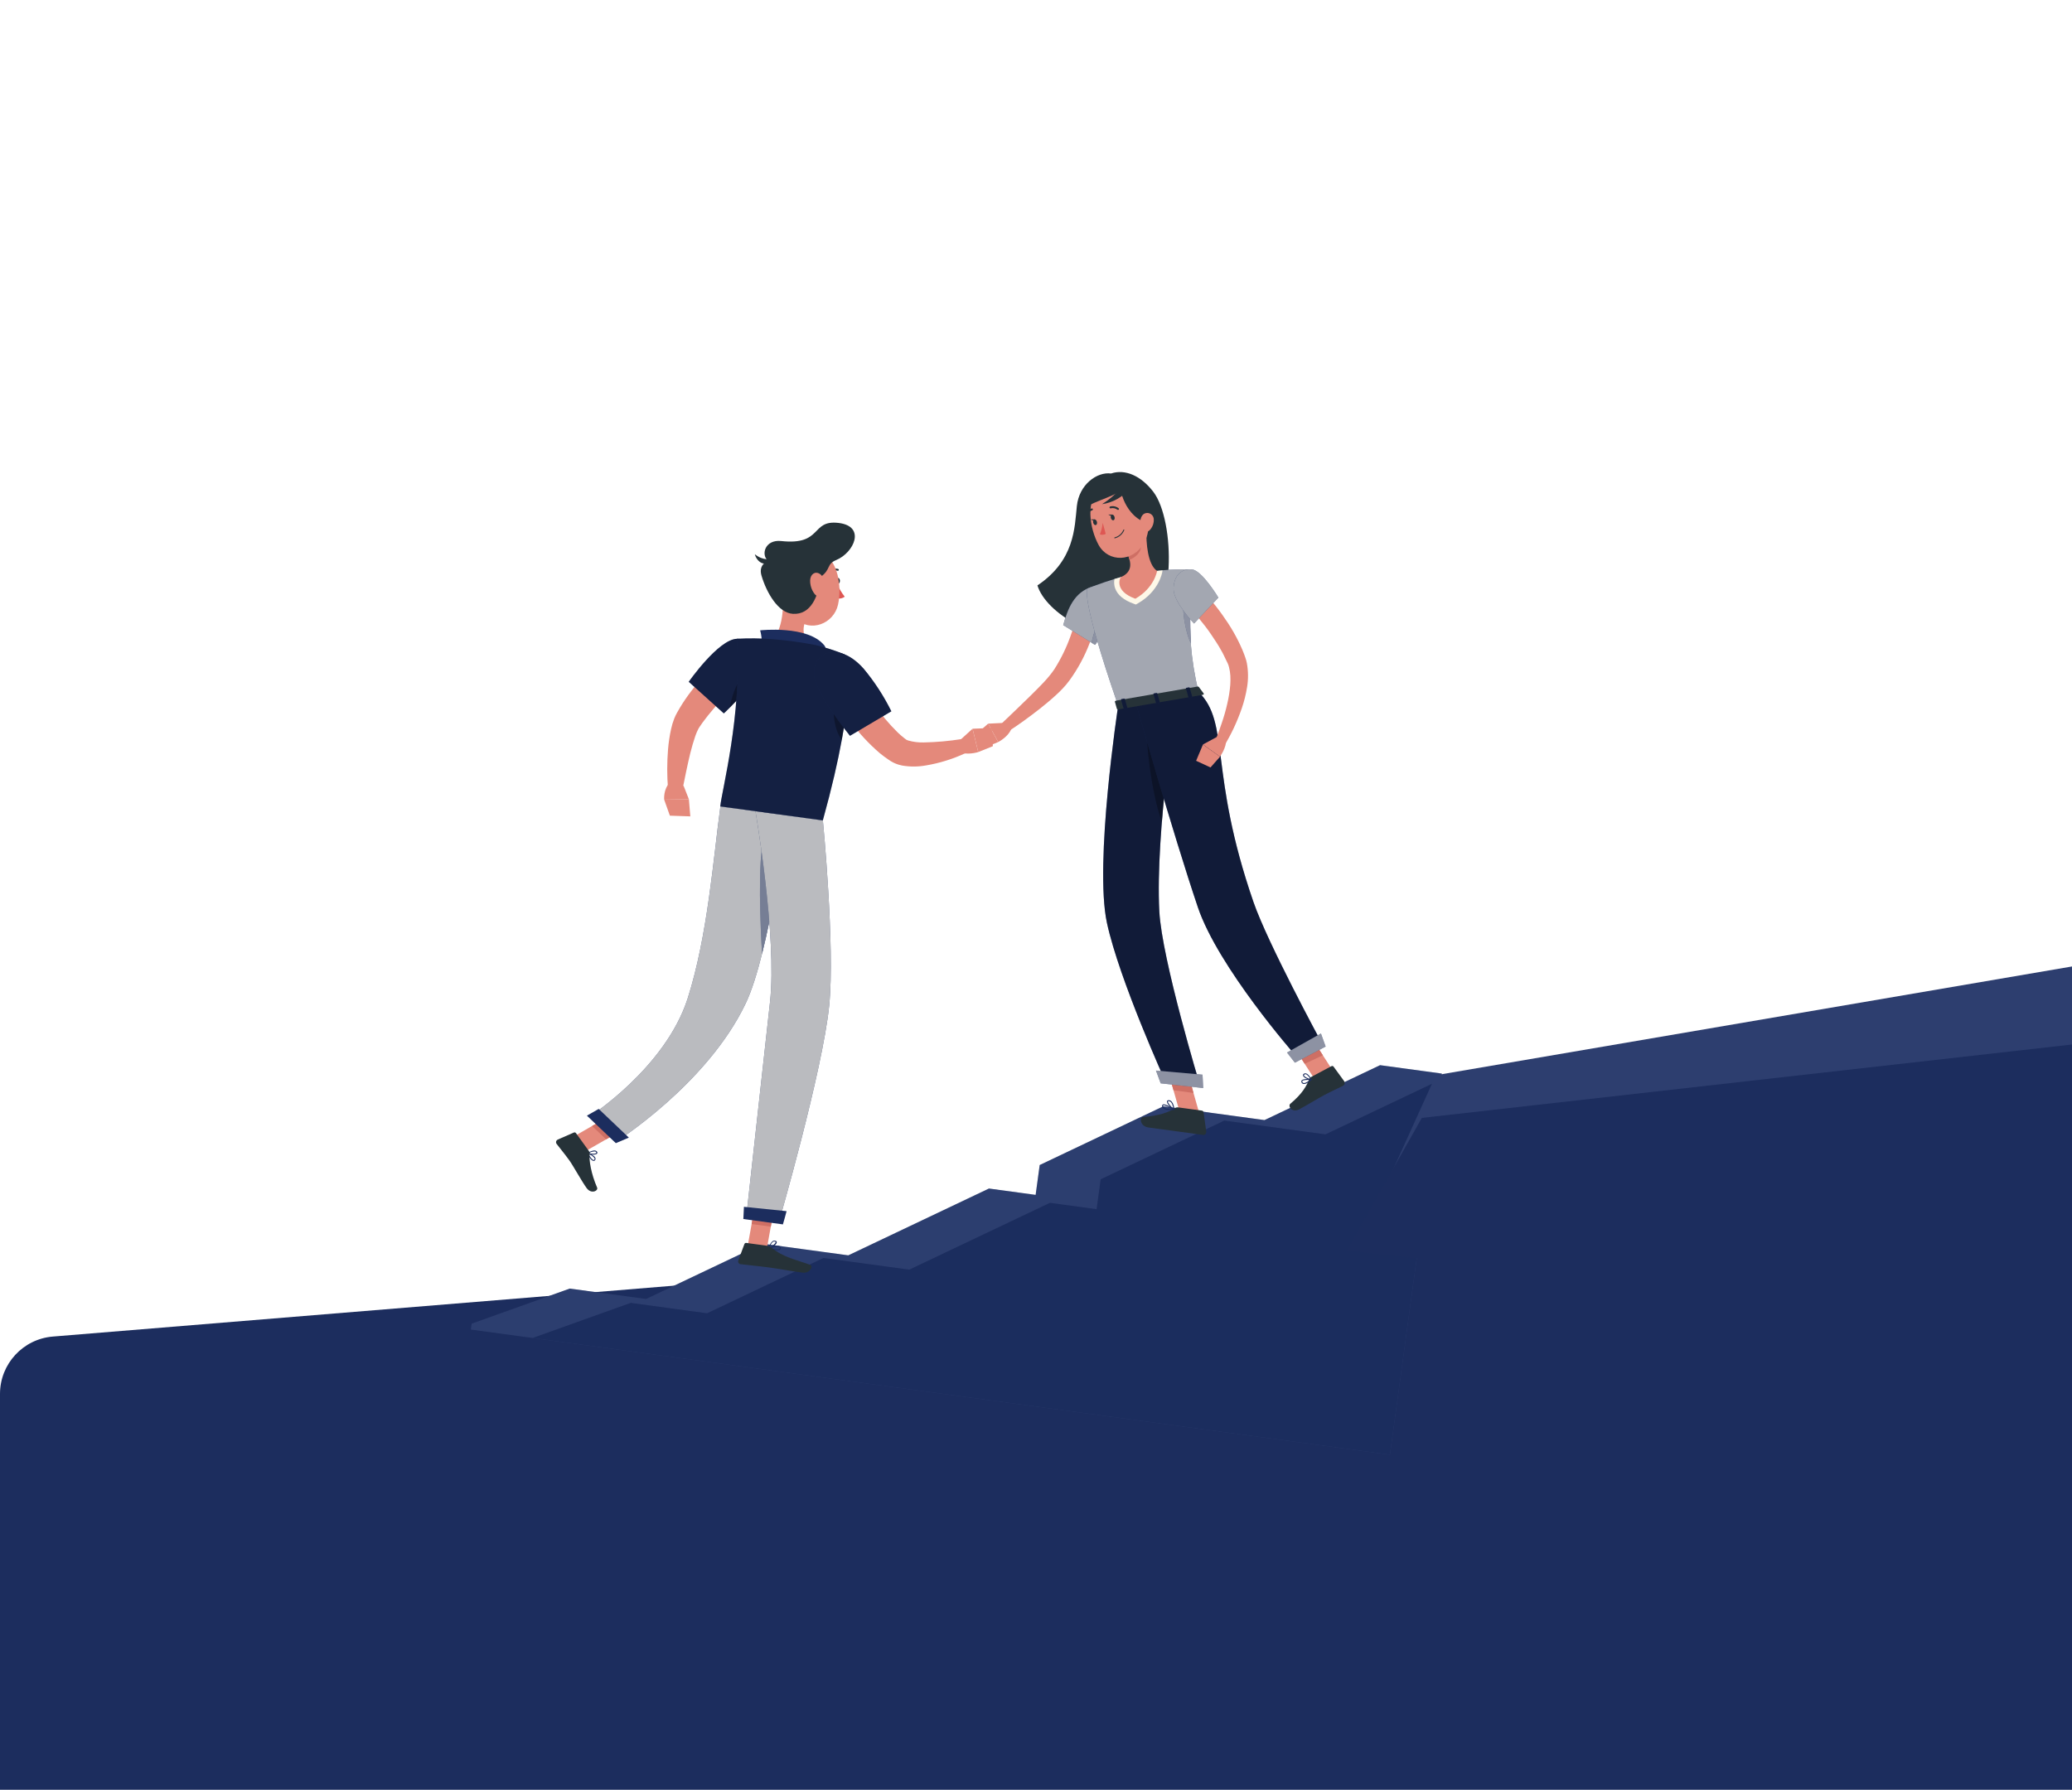 <svg width="360" height="311" viewBox="0 0 360 311" fill="none" xmlns="http://www.w3.org/2000/svg">
<g clip-path="url(#clip0_1383_26418)">
<path d="M0 242.214C0 237.008 3.994 232.673 9.183 232.247L349.183 204.386C355.009 203.909 360 208.508 360 214.353V311H0V242.214Z" fill="#1C2D5E"/>
<path d="M81.947 230.007L81.808 231.033L241.495 252.777L250.513 186.552L239.78 185.09L219.7 194.633L202.115 192.238L180.642 202.442L179.936 207.629L171.826 206.525L147.388 218.136L132.48 216.106L112.257 225.717L98.992 223.911L81.947 230.007Z" fill="#1C2D5E"/>
<path opacity="0.2" d="M81.947 230.007L81.808 231.033L241.495 252.777L250.513 186.552L239.78 185.09L219.7 194.633L202.115 192.238L180.642 202.442L179.936 207.629L171.826 206.525L147.388 218.136L132.48 216.106L112.257 225.717L98.992 223.911L81.947 230.007Z" fill="#7182B4"/>
<path d="M92.54 232.494L241.495 252.776L250.373 187.577L230.294 197.115L212.709 194.721L191.236 204.924L190.529 210.116L182.419 209.012L157.981 220.623L143.073 218.593L122.855 228.205L109.585 226.398L92.54 232.494Z" fill="#1C2D5E"/>
<path opacity="0.1" d="M92.54 232.494L241.495 252.776L250.373 187.577L230.294 197.115L212.709 194.721L191.236 204.924L190.529 210.116L182.419 209.012L157.981 220.623L143.073 218.593L122.855 228.205L109.585 226.398L92.54 232.494Z" fill="#1C2D5E"/>
<path d="M130.619 116.585C129.883 117.238 129.044 117.965 128.312 118.693C127.579 119.421 126.786 120.154 126.055 120.909C124.602 122.37 123.259 123.936 122.038 125.595L121.617 126.208L121.46 126.441C121.415 126.504 121.375 126.595 121.327 126.672C121.124 127.07 120.949 127.482 120.804 127.904C120.484 128.822 120.2 129.828 119.94 130.851C119.444 132.901 119.007 135.055 118.585 137.17L116.063 137.053C115.882 134.781 115.884 132.499 116.068 130.227C116.164 129.045 116.339 127.87 116.593 126.712C116.728 126.069 116.918 125.439 117.159 124.829C117.233 124.659 117.293 124.496 117.386 124.319C117.479 124.142 117.571 123.947 117.637 123.835L118.091 123.047C118.703 122.02 119.376 121.031 120.107 120.086C120.813 119.146 121.575 118.27 122.32 117.41C123.066 116.55 123.894 115.729 124.724 114.964C125.14 114.559 125.565 114.154 125.989 113.791C126.412 113.428 126.839 113.047 127.328 112.647L130.619 116.585Z" fill="#E4897B"/>
<path d="M131.284 117.84C130.716 118.618 130.093 119.361 129.495 120.051C128.463 121.246 127.483 122.269 126.786 122.969C126.16 123.6 125.763 123.966 125.763 123.966L119.666 118.472C119.666 118.472 124.833 111.078 128.047 110.998C131.357 110.926 133.907 114.361 131.284 117.84Z" fill="#1C2D5E"/>
<path opacity="0.3" d="M131.284 117.84C130.716 118.618 130.093 119.361 129.495 120.051C128.463 121.246 127.483 122.269 126.786 122.969C126.16 123.6 125.763 123.966 125.763 123.966L119.666 118.472C119.666 118.472 124.833 111.078 128.047 110.998C131.357 110.926 133.907 114.361 131.284 117.84Z" fill="black"/>
<path d="M129.922 216.414L133.253 216.868L134.635 209.193L131.304 208.74L129.922 216.414Z" fill="#E4897B"/>
<path d="M99.459 197.618L101.898 199.938L108.948 195.892L106.509 193.572L99.459 197.618Z" fill="#E4897B"/>
<path d="M134.635 209.194L133.925 213.151L130.589 212.697L131.299 208.74L134.635 209.194Z" fill="#CE6F64"/>
<path d="M106.509 193.573L108.948 195.892L105.309 197.976L102.874 195.657L106.509 193.573Z" fill="#CE6F64"/>
<path d="M136.652 141.697C136.652 141.697 133.802 165.474 129.554 174.371C122.828 188.464 106.944 198.458 106.944 198.458L102.344 194.083C102.344 194.083 115.585 185.615 119.475 173.507C122.949 162.623 123.926 149.241 125.166 140.133L136.652 141.697Z" fill="#1C2D5E"/>
<path opacity="0.7" d="M136.652 141.697C136.652 141.697 133.802 165.474 129.554 174.371C122.828 188.464 106.944 198.458 106.944 198.458L102.344 194.083C102.344 194.083 115.585 185.615 119.475 173.507C122.949 162.623 123.926 149.241 125.166 140.133L136.652 141.697Z" fill="#FEF8E8"/>
<path d="M118.786 136.574L119.695 138.898L115.398 138.95C115.398 138.95 115.214 137.076 116.424 135.965L118.786 136.574Z" fill="#E4897B"/>
<path d="M119.939 141.857L116.387 141.734L115.398 138.95L119.695 138.898L119.939 141.857Z" fill="#E4897B"/>
<path d="M145.298 100.909C145.303 101.177 145.45 101.392 145.627 101.416C145.804 101.44 145.94 101.186 145.935 100.917C145.93 100.648 145.783 100.434 145.606 100.41C145.429 100.386 145.294 100.635 145.298 100.909Z" fill="#263238"/>
<path d="M145.425 101.397C145.765 102.219 146.217 102.99 146.768 103.688C146.587 103.827 146.377 103.925 146.154 103.974C145.931 104.024 145.7 104.024 145.477 103.974L145.425 101.397Z" fill="#DE5753"/>
<path d="M144.28 99.42C144.26 99.418 144.24 99.412 144.222 99.402C144.204 99.392 144.188 99.379 144.175 99.363C144.163 99.347 144.153 99.329 144.147 99.309C144.141 99.29 144.14 99.269 144.142 99.249C144.145 99.227 144.152 99.205 144.163 99.186C144.175 99.167 144.19 99.151 144.208 99.137C144.406 98.983 144.639 98.877 144.887 98.831C145.134 98.784 145.39 98.797 145.631 98.869C145.651 98.876 145.669 98.886 145.685 98.9C145.701 98.914 145.714 98.931 145.723 98.95C145.732 98.969 145.737 98.989 145.738 99.01C145.739 99.031 145.736 99.052 145.728 99.072C145.722 99.091 145.711 99.109 145.698 99.125C145.684 99.14 145.668 99.153 145.649 99.162C145.631 99.171 145.611 99.176 145.59 99.178C145.57 99.179 145.549 99.176 145.53 99.169V99.169C145.337 99.116 145.135 99.109 144.939 99.149C144.743 99.189 144.559 99.275 144.403 99.4C144.385 99.412 144.365 99.42 144.344 99.423C144.323 99.427 144.301 99.426 144.28 99.42V99.42Z" fill="#263238"/>
<path d="M136.032 102.628C136.181 105.13 136.049 109.665 134.121 111.058C134.121 111.058 134.451 113.626 138.98 114.243C143.972 114.923 141.7 112.089 141.7 112.089C139.066 111.07 139.413 109.065 140.144 107.255L136.032 102.628Z" fill="#E4897B"/>
<path d="M132.045 112.458C132.7 111.687 132.069 109.53 132.069 109.53C132.069 109.53 140.372 108.604 143.227 112.15C143.82 112.882 142.938 113.724 142.938 113.724L132.045 112.458Z" fill="#1C2D5E"/>
<path d="M103.106 201.73C102.684 201.672 102.179 200.762 102.047 200.444C102.04 200.43 102.037 200.414 102.04 200.399C102.042 200.383 102.048 200.369 102.059 200.357C102.069 200.347 102.082 200.34 102.097 200.336C102.111 200.333 102.126 200.332 102.14 200.336C102.185 200.342 103.247 200.727 103.442 201.193C103.465 201.242 103.477 201.296 103.477 201.35C103.477 201.404 103.464 201.458 103.441 201.507C103.351 201.694 103.226 201.732 103.138 201.729L103.106 201.73ZM102.272 200.557C102.501 201.014 102.906 201.568 103.146 201.573C103.168 201.576 103.236 201.585 103.303 201.437C103.316 201.409 103.323 201.378 103.322 201.347C103.322 201.315 103.314 201.285 103.3 201.257C103.034 200.924 102.678 200.674 102.274 200.539L102.272 200.557Z" fill="#1C2D5E"/>
<path d="M102.643 200.613C102.451 200.591 102.263 200.542 102.085 200.467C102.075 200.458 102.067 200.447 102.062 200.434C102.058 200.422 102.056 200.408 102.058 200.394C102.06 200.381 102.065 200.368 102.073 200.357C102.081 200.346 102.091 200.337 102.104 200.331C102.139 200.308 102.969 199.811 103.457 199.929C103.517 199.943 103.573 199.97 103.622 200.007C103.671 200.044 103.712 200.09 103.742 200.143C103.778 200.192 103.796 200.252 103.792 200.312C103.788 200.372 103.763 200.429 103.721 200.473C103.53 200.65 103.056 200.669 102.643 200.613ZM102.309 200.382C102.723 200.503 103.426 200.534 103.583 200.362C103.597 200.34 103.604 200.315 103.604 200.289C103.603 200.264 103.595 200.239 103.58 200.218C103.56 200.184 103.534 200.154 103.502 200.13C103.47 200.107 103.434 200.09 103.395 200.082C103.011 200.07 102.632 200.175 102.309 200.382Z" fill="#1C2D5E"/>
<path d="M134.568 217.223C134.226 217.171 133.889 217.093 133.559 216.988C133.544 216.983 133.53 216.974 133.52 216.961C133.511 216.948 133.505 216.932 133.505 216.916C133.504 216.899 133.509 216.883 133.518 216.869C133.527 216.856 133.541 216.845 133.557 216.84C133.61 216.819 134.863 216.311 135.4 216.541C135.45 216.56 135.496 216.588 135.535 216.625C135.573 216.662 135.604 216.707 135.625 216.756C135.654 216.812 135.664 216.874 135.656 216.936C135.648 216.998 135.62 217.056 135.578 217.101C135.42 217.278 134.999 217.281 134.568 217.223ZM133.83 216.905C134.439 217.08 135.284 217.186 135.468 216.994C135.498 216.94 135.507 216.877 135.492 216.817C135.479 216.786 135.459 216.758 135.434 216.736C135.409 216.713 135.38 216.696 135.348 216.686C135.006 216.547 134.267 216.752 133.83 216.905Z" fill="#1C2D5E"/>
<path d="M133.589 216.974L133.544 216.968C133.534 216.958 133.526 216.946 133.522 216.932C133.518 216.919 133.518 216.904 133.522 216.891C133.624 216.421 133.871 215.995 134.228 215.674C134.298 215.631 134.376 215.602 134.457 215.589C134.538 215.576 134.621 215.58 134.701 215.6C134.77 215.601 134.835 215.629 134.884 215.678C134.932 215.727 134.96 215.793 134.961 215.862C134.973 216.247 134.076 216.86 133.652 216.987L133.589 216.974ZM134.591 215.723C134.49 215.711 134.388 215.733 134.301 215.786C134.01 216.041 133.802 216.379 133.707 216.754C134.154 216.561 134.771 216.067 134.756 215.838C134.756 215.838 134.767 215.761 134.614 215.727L134.591 215.723Z" fill="#1C2D5E"/>
<path d="M102.288 199.964L100.067 196.888C100.027 196.834 99.97 196.796 99.905 196.778C99.84 196.761 99.772 196.766 99.71 196.793L96.904 198.019C96.845 198.045 96.791 198.081 96.746 198.127C96.701 198.173 96.665 198.228 96.641 198.288C96.617 198.348 96.605 198.412 96.606 198.476C96.606 198.541 96.62 198.604 96.645 198.664C96.663 198.701 96.684 198.737 96.709 198.77C97.493 199.801 97.944 200.292 98.921 201.636C99.525 202.462 101.086 205.291 101.915 206.435C102.744 207.578 103.987 206.902 103.746 206.361C102.69 203.933 102.33 201.62 102.445 200.507C102.462 200.313 102.406 200.119 102.288 199.964Z" fill="#263238"/>
<path d="M133.283 216.47L129.653 215.975C129.587 215.966 129.52 215.98 129.463 216.014C129.406 216.048 129.363 216.101 129.341 216.164L128.276 219.024C128.231 219.145 128.235 219.279 128.288 219.397C128.341 219.515 128.439 219.608 128.56 219.654C128.599 219.664 128.639 219.669 128.678 219.67C129.994 219.849 131.905 220.008 133.557 220.233C135.486 220.495 137.137 220.826 139.401 221.135C140.763 221.32 141.337 219.988 140.782 219.788C138.25 218.861 136.131 218.508 134.064 216.812C133.84 216.628 133.57 216.51 133.283 216.47Z" fill="#263238"/>
<path opacity="0.3" d="M129.495 120.051C128.463 121.247 127.483 122.269 126.786 122.969C127.067 121.417 127.733 118.938 129.206 117.179C129.587 117.674 129.611 118.824 129.495 120.051Z" fill="black"/>
<path d="M148.569 117.143C148.712 117.454 148.984 117.935 149.233 118.38C149.482 118.825 149.775 119.286 150.064 119.741C150.648 120.648 151.246 121.552 151.88 122.429C153.095 124.165 154.464 125.787 155.972 127.276C156.323 127.614 156.692 127.934 157.076 128.235L157.331 128.431C157.362 128.436 157.371 128.478 157.427 128.505L157.495 128.546L157.591 128.592C157.662 128.625 157.735 128.653 157.81 128.677C158.697 128.927 159.617 129.039 160.538 129.011C162.71 128.965 164.877 128.772 167.023 128.434L167.79 130.849C165.59 131.881 163.26 132.608 160.863 133.008C159.505 133.252 158.116 133.258 156.756 133.026C156.552 132.988 156.35 132.939 156.152 132.879L155.847 132.778L155.522 132.65C155.295 132.554 155.076 132.443 154.865 132.316L154.732 132.238L154.626 132.168L154.414 132.028C153.868 131.662 153.343 131.272 152.836 130.856C150.974 129.248 149.292 127.443 147.819 125.472C147.095 124.509 146.395 123.536 145.753 122.515C145.425 122.008 145.11 121.503 144.802 120.943C144.463 120.361 144.16 119.758 143.897 119.137L148.569 117.143Z" fill="#E4897B"/>
<path d="M166.406 128.964L168.979 126.629L169.962 130.683C169.962 130.683 167.928 131.33 166.51 130.606L166.406 128.964Z" fill="#E4897B"/>
<path d="M172.306 126.5L172.504 129.661L169.962 130.683L168.984 126.63L172.306 126.5Z" fill="#E4897B"/>
<path d="M136.237 100.511C136.505 103.839 136.496 105.802 138.214 107.478C140.796 110.002 144.881 108.386 145.608 105.051C146.262 102.043 145.71 97.105 142.425 95.835C141.701 95.553 140.916 95.461 140.146 95.568C139.376 95.675 138.647 95.978 138.027 96.446C137.407 96.915 136.917 97.535 136.605 98.247C136.292 98.958 136.167 99.738 136.241 100.512L136.237 100.511Z" fill="#E4897B"/>
<path d="M135.73 94.013C132.883 93.704 132.163 96.448 133.458 97.461C133.458 97.461 131.717 98.024 132.302 100.012C133.194 103.032 135.219 106.493 137.747 106.661C140.885 106.871 142.231 103.606 142.577 100.251C144.426 98.927 143.539 98.039 145.288 97.316C148.383 96.036 150.487 91.446 145.703 90.869C140.801 90.28 142.995 94.803 135.73 94.013Z" fill="#263238"/>
<path d="M133.868 97.101C133.868 97.101 132.697 97.519 131.146 96.31C131.537 97.824 133.253 98.659 133.868 97.101Z" fill="#263238"/>
<path d="M140.761 100.822C140.738 101.652 140.989 102.466 141.477 103.138C142.124 104.017 142.936 103.591 143.165 102.624C143.371 101.755 143.28 100.25 142.432 99.718C141.585 99.187 140.801 99.82 140.761 100.822Z" fill="#E4897B"/>
<path d="M109.26 197.677L106.998 198.64L101.973 193.861L104.022 192.693L109.26 197.677Z" fill="#1C2D5E"/>
<path d="M132.766 145.319C131.553 149.508 132.16 161.714 132.401 165.718C134.201 158.54 135.528 149.915 136.184 145.197C134.701 143.867 133.325 143.389 132.766 145.319Z" fill="#1C2D5E"/>
<path opacity="0.4" d="M132.766 145.319C131.553 149.508 132.16 161.714 132.401 165.718C134.201 158.54 135.528 149.915 136.184 145.197C134.701 143.867 133.325 143.389 132.766 145.319Z" fill="#FEF8E8"/>
<path d="M142.973 142.557C142.973 142.557 145.099 164.525 144.069 174.739C142.911 186.197 135.269 212.548 135.269 212.548L129.623 211.779C129.623 211.779 132.619 184.583 133.78 174.161C135.049 162.801 131.256 140.962 131.256 140.962L142.973 142.557Z" fill="#1C2D5E"/>
<path opacity="0.7" d="M142.973 142.557C142.973 142.557 145.099 164.525 144.069 174.739C142.911 186.197 135.269 212.548 135.269 212.548L129.623 211.779C129.623 211.779 132.619 184.583 133.78 174.161C135.049 162.801 131.256 140.962 131.256 140.962L142.973 142.557Z" fill="#FEF8E8"/>
<path d="M136.663 210.459C136.69 210.462 136.026 212.757 136.026 212.757L129.155 211.822L129.254 209.704L136.663 210.459Z" fill="#1C2D5E"/>
<path d="M146.86 124.806C146.706 125.94 146.509 127.185 146.258 128.551C145.585 132.268 144.542 136.873 142.964 142.556L125.143 140.13C125.391 137.39 128.932 124.255 128.047 110.998C130.078 110.887 132.115 110.908 134.144 111.061C136.688 111.259 139.218 111.604 141.723 112.093C143.429 112.501 145.102 113.038 146.727 113.699C146.727 113.699 148.092 115.794 146.86 124.806Z" fill="#1C2D5E"/>
<path opacity="0.3" d="M146.86 124.806C146.706 125.94 146.509 127.185 146.258 128.551C145.585 132.268 144.542 136.873 142.964 142.556L125.143 140.13C125.391 137.39 128.932 124.255 128.047 110.998C130.078 110.887 132.115 110.908 134.144 111.061C136.688 111.259 139.218 111.604 141.723 112.093C143.429 112.501 145.102 113.038 146.727 113.699C146.727 113.699 148.092 115.794 146.86 124.806Z" fill="black"/>
<path opacity="0.3" d="M146.86 124.806C146.706 125.94 146.509 127.184 146.258 128.551C144.444 126.224 144.871 122.034 144.871 122.034L146.86 124.806Z" fill="black"/>
<path d="M141.421 116.956C141.384 120.186 147.679 127.857 147.679 127.857L154.869 123.599C153.567 120.962 151.96 118.488 150.081 116.226C145.944 111.512 141.462 113.093 141.421 116.956Z" fill="#1C2D5E"/>
<path opacity="0.3" d="M141.421 116.956C141.384 120.186 147.679 127.857 147.679 127.857L154.869 123.599C153.567 120.962 151.96 118.488 150.081 116.226C145.944 111.512 141.462 113.093 141.421 116.956Z" fill="black"/>
<path d="M208.425 193.648L205.045 193.52L202.654 185.106L206.034 185.233L208.425 193.648Z" fill="#E4897B"/>
<path d="M231.984 186.687L228.825 188.161L224.395 181.322L227.554 179.848L231.984 186.687Z" fill="#E4897B"/>
<path d="M202.658 185.111L203.889 189.448L207.37 189.922L206.038 185.238L202.658 185.111Z" fill="#CE6F64"/>
<path d="M227.558 179.849L224.395 181.322L226.684 184.846L229.843 183.372L227.558 179.849Z" fill="#CE6F64"/>
<path d="M191.366 104.967C191.125 106.191 190.817 107.296 190.481 108.443C190.145 109.589 189.74 110.69 189.303 111.8C188.436 114.064 187.279 116.206 185.86 118.172C185.488 118.682 185.084 119.167 184.65 119.625C184.228 120.081 183.788 120.492 183.35 120.89C182.473 121.695 181.578 122.428 180.671 123.151C178.845 124.58 176.997 125.932 175.036 127.195L173.94 125.807C175.574 124.232 177.241 122.679 178.839 121.094C180.437 119.509 182.083 117.94 183.191 116.288C184.339 114.478 185.281 112.546 186 110.527C186.384 109.507 186.712 108.456 187.027 107.432C187.342 106.407 187.624 105.29 187.854 104.309L191.366 104.967Z" fill="#E4897B"/>
<path d="M193.04 82.278C190.608 81.947 187.493 84.181 187.097 87.94C186.701 91.699 186.738 97.367 180.251 101.725C181.712 106.546 190.908 112.13 197.869 109.819C204.468 107.629 204.201 90.477 200.394 85.475C198.26 82.675 195.491 81.456 193.04 82.278Z" fill="#263238"/>
<path d="M193.958 105.754C193.627 106.828 192.431 108.782 191.5 110.227C190.812 111.27 190.262 112.051 190.262 112.051L189.665 111.683L184.724 108.625C185.51 105.843 186.576 102.868 189.892 101.901C191.961 101.304 194.547 103.838 193.958 105.754Z" fill="#1C2D5E"/>
<path opacity="0.6" d="M193.958 105.754C193.627 106.828 192.431 108.782 191.5 110.227C190.812 111.27 190.262 112.051 190.262 112.051L189.665 111.683L184.724 108.625C185.51 105.843 186.576 102.868 189.892 101.901C191.961 101.304 194.547 103.838 193.958 105.754Z" fill="#FEF8E8"/>
<path d="M191.486 110.225C190.799 111.269 190.249 112.049 190.249 112.049L189.652 111.681C189.891 110.572 190.353 108.837 191.06 108.124C191.35 108.786 191.496 109.502 191.486 110.225V110.225Z" fill="#1C2D5E"/>
<path opacity="0.5" d="M191.482 110.257C190.794 111.3 190.244 112.081 190.244 112.081L189.647 111.713C189.886 110.603 190.349 108.868 191.056 108.156C191.346 108.818 191.491 109.534 191.482 110.257V110.257Z" fill="#FEF8E8"/>
<path d="M208.239 120.225L194.277 122.623C187.513 103.046 188.961 102.254 188.961 102.254C188.961 102.254 191.265 101.325 193.627 100.611L194.701 100.295C196.783 99.778 198.9 99.411 201.035 99.198C201.35 99.157 201.664 99.126 201.973 99.094C203.67 98.947 205.375 98.9 207.077 98.953C206.931 101.517 206.839 103.69 206.803 105.585C206.753 108.056 206.792 110.044 206.885 111.772C207.111 114.621 207.564 117.448 208.239 120.225V120.225Z" fill="#1C2D5E"/>
<path opacity="0.6" d="M208.239 120.225L194.277 122.623C187.513 103.046 188.961 102.254 188.961 102.254C188.961 102.254 191.265 101.325 193.627 100.611L194.701 100.295C196.783 99.778 198.9 99.411 201.035 99.198C201.35 99.157 201.664 99.126 201.973 99.094C203.67 98.947 205.375 98.9 207.077 98.953C206.931 101.517 206.839 103.69 206.803 105.585C206.753 108.056 206.792 110.044 206.885 111.772C207.111 114.621 207.564 117.448 208.239 120.225V120.225Z" fill="#FEF8E8"/>
<path d="M194.277 122.623C194.277 122.623 190.091 149.972 192.323 160.362C194.479 170.325 202.545 188.045 202.545 188.045L208.529 188.702C208.529 188.702 201.872 166.751 201.428 158.366C200.701 144.46 204.489 120.88 204.489 120.88L194.277 122.623Z" fill="#1C2D5E"/>
<path opacity="0.4" d="M194.277 122.623C194.277 122.623 190.091 149.972 192.323 160.362C194.479 170.325 202.545 188.045 202.545 188.045L208.529 188.702C208.529 188.702 201.872 166.751 201.428 158.366C200.701 144.46 204.489 120.88 204.489 120.88L194.277 122.623Z" fill="black"/>
<path opacity="0.3" d="M199.311 125.707L201.531 121.387L204.491 120.866C204.491 120.866 202.766 131.6 201.867 142.853C199.966 137.569 198.973 128.19 199.311 125.707Z" fill="black"/>
<path d="M197.345 122.153C197.345 122.153 203.751 144.699 208.115 157.63C211.639 168.071 224.963 183.258 224.963 183.258L229.493 180.949C229.493 180.949 220.242 163.853 217.792 156.762C209.95 134.071 213.787 125.682 208.243 120.226L197.345 122.153Z" fill="#1C2D5E"/>
<path opacity="0.4" d="M197.345 122.153C197.345 122.153 203.751 144.699 208.115 157.63C211.639 168.071 224.963 183.258 224.963 183.258L229.493 180.949C229.493 180.949 220.242 163.853 217.792 156.762C209.95 134.071 213.787 125.682 208.243 120.226L197.345 122.153Z" fill="black"/>
<path d="M174.792 125.595L171.684 125.745L173.435 128.942C173.435 128.942 175.169 128.054 175.69 126.702L174.792 125.595Z" fill="#E4897B"/>
<path d="M169.383 127.77L171.122 129.902L173.43 128.941L171.684 125.745L169.383 127.77Z" fill="#E4897B"/>
<path d="M227.879 187.098L231.342 185.259C231.401 185.227 231.47 185.217 231.535 185.232C231.6 185.247 231.657 185.285 231.697 185.339L233.543 187.869C233.626 187.992 233.657 188.142 233.63 188.287C233.602 188.433 233.518 188.561 233.396 188.644L233.34 188.678C232.12 189.293 231.5 189.533 229.981 190.338C229.044 190.834 227.045 192.069 225.751 192.753C224.456 193.436 223.714 192.193 224.189 191.796C226.329 189.998 227.014 188.667 227.467 187.55C227.548 187.357 227.694 187.197 227.879 187.098Z" fill="#263238"/>
<path d="M204.744 192.43L208.829 192.986C208.902 192.998 208.969 193.033 209.021 193.086C209.073 193.139 209.106 193.206 209.117 193.28L209.583 196.643C209.593 196.71 209.59 196.779 209.573 196.844C209.557 196.91 209.527 196.971 209.487 197.026C209.446 197.08 209.396 197.126 209.338 197.16C209.279 197.195 209.215 197.217 209.148 197.227C209.097 197.227 209.047 197.22 208.998 197.206L199.554 195.92C198.057 195.716 197.945 194.157 198.59 194.107C201.452 193.868 203.169 193.242 204.136 192.551C204.316 192.435 204.534 192.392 204.744 192.43Z" fill="#263238"/>
<path d="M201.981 99.105L201.949 99.345C201.93 99.486 201.392 102.722 197.721 104.834L197.35 105.047L196.954 104.9C195.245 104.28 194.173 103.389 193.759 102.256C193.567 101.73 193.525 101.161 193.636 100.612L194.71 100.296C196.792 99.779 198.909 99.412 201.044 99.199C201.354 99.167 201.668 99.131 201.981 99.105Z" fill="#FEF8E8"/>
<path d="M199.18 92.183C199.134 94.289 199.378 98.094 201.038 99.207C201.038 99.207 200.595 102.124 197.26 104.041C193.381 102.625 194.704 100.305 194.704 100.305C196.884 99.367 196.535 97.693 195.863 96.177L199.18 92.183Z" fill="#E4897B"/>
<path d="M197.83 93.811L195.868 96.174C196.028 96.526 196.158 96.892 196.255 97.267C197.102 96.989 198.279 95.985 198.21 95.06C198.159 94.624 198.031 94.201 197.83 93.811V93.811Z" fill="#CE6F64"/>
<path d="M198.865 87.43C199.568 90.821 199.935 92.239 198.72 94.408C196.889 97.667 192.574 97.787 190.871 94.68C189.343 91.879 188.452 86.812 191.354 84.577C192.348 83.815 193.604 83.479 194.846 83.643C196.087 83.806 197.213 84.457 197.975 85.451C198.423 86.031 198.729 86.709 198.865 87.43V87.43Z" fill="#E4897B"/>
<path d="M195.095 83.075C193.834 84.119 195.41 89.418 198.746 90.654C202.081 91.889 200.043 86.083 200.043 86.083L195.095 83.075Z" fill="#263238"/>
<path d="M195.263 84.522C195.205 85.901 189.457 87.212 188.852 88.156C189.302 86.549 189.641 84.639 191.891 83.559C194.141 82.479 195.771 83.242 195.771 83.242L195.263 84.522Z" fill="#263238"/>
<path d="M194.852 84.521C194.852 84.521 194.035 86.005 191.474 87.607C193.358 87.336 195.073 86.369 196.28 84.896L194.852 84.521Z" fill="#263238"/>
<path d="M200.464 90.324C200.474 90.993 200.22 91.64 199.756 92.123C199.138 92.76 198.385 92.315 198.186 91.502C198.005 90.766 198.105 89.55 198.904 89.219C199.042 89.163 199.19 89.135 199.339 89.136C199.488 89.137 199.635 89.167 199.773 89.225C199.91 89.284 200.034 89.368 200.139 89.475C200.243 89.581 200.325 89.707 200.381 89.846C200.443 89.997 200.471 90.16 200.464 90.324Z" fill="#E4897B"/>
<path d="M208.291 119.368L209.139 120.51C209.205 120.597 209.11 120.719 208.945 120.742L194.314 123.271C194.265 123.285 194.212 123.283 194.165 123.265C194.117 123.246 194.077 123.213 194.05 123.17L193.708 121.945C193.688 121.859 193.783 121.77 193.921 121.743L208.046 119.302C208.089 119.291 208.134 119.291 208.177 119.302C208.22 119.314 208.26 119.337 208.291 119.368Z" fill="#263238"/>
<path d="M193.648 89.83C193.722 90.099 193.636 90.36 193.459 90.406C193.282 90.451 193.079 90.275 193.005 90.002C192.932 89.728 193.018 89.472 193.195 89.427C193.372 89.381 193.574 89.557 193.648 89.83Z" fill="#263238"/>
<path d="M190.582 90.661C190.655 90.934 190.57 91.191 190.392 91.24C190.214 91.29 190.012 91.11 189.938 90.837C189.865 90.563 189.95 90.307 190.128 90.257C190.306 90.207 190.507 90.392 190.582 90.661Z" fill="#263238"/>
<path d="M190.207 90.254L189.506 90.242C189.506 90.242 189.981 90.662 190.207 90.254Z" fill="#263238"/>
<path d="M191.595 90.854C191.522 91.54 191.354 92.212 191.097 92.852C191.263 92.913 191.44 92.937 191.615 92.923C191.791 92.908 191.962 92.856 192.116 92.769L191.595 90.854Z" fill="#DE5753"/>
<path d="M193.67 93.54C193.653 93.537 193.637 93.528 193.625 93.514C193.613 93.5 193.606 93.483 193.604 93.465C193.603 93.447 193.608 93.429 193.618 93.414C193.628 93.399 193.642 93.388 193.659 93.382C193.999 93.297 194.314 93.133 194.579 92.905C194.843 92.676 195.051 92.388 195.184 92.064C195.186 92.054 195.191 92.045 195.197 92.036C195.203 92.028 195.211 92.021 195.22 92.016C195.229 92.011 195.239 92.007 195.249 92.006C195.259 92.004 195.269 92.005 195.279 92.008C195.29 92.011 195.3 92.016 195.308 92.023C195.317 92.03 195.324 92.039 195.329 92.048C195.334 92.058 195.337 92.069 195.338 92.08C195.339 92.091 195.338 92.102 195.335 92.112C195.196 92.464 194.976 92.778 194.691 93.026C194.406 93.274 194.065 93.451 193.698 93.54L193.67 93.54Z" fill="#263238"/>
<path d="M194.237 88.593C194.21 88.594 194.182 88.59 194.156 88.582C193.994 88.453 193.804 88.362 193.602 88.318C193.4 88.273 193.19 88.276 192.989 88.326C192.948 88.34 192.903 88.338 192.864 88.32C192.826 88.301 192.795 88.269 192.78 88.228C192.766 88.187 192.768 88.142 192.786 88.102C192.805 88.062 192.838 88.031 192.878 88.015V88.015C193.131 87.944 193.396 87.935 193.653 87.988C193.91 88.042 194.15 88.156 194.353 88.322C194.387 88.349 194.409 88.388 194.414 88.432C194.42 88.475 194.408 88.518 194.381 88.553C194.362 88.57 194.339 88.583 194.314 88.59C194.289 88.597 194.263 88.598 194.237 88.593V88.593Z" fill="#263238"/>
<path d="M188.739 89.633L188.707 89.629C188.687 89.622 188.668 89.612 188.652 89.598C188.636 89.584 188.623 89.567 188.614 89.548C188.604 89.529 188.599 89.509 188.597 89.488C188.596 89.467 188.599 89.445 188.605 89.425C188.684 89.174 188.823 88.944 189.009 88.757C189.196 88.57 189.424 88.431 189.676 88.351C189.719 88.341 189.763 88.348 189.801 88.371C189.838 88.393 189.865 88.429 189.877 88.471C189.888 88.513 189.882 88.558 189.861 88.595C189.839 88.633 189.804 88.661 189.762 88.672C189.562 88.738 189.38 88.851 189.233 89.001C189.085 89.152 188.976 89.335 188.914 89.537C188.9 89.571 188.876 89.599 188.844 89.617C188.812 89.634 188.775 89.64 188.739 89.633Z" fill="#263238"/>
<path d="M208.696 102.445C209.181 102.923 209.583 103.361 210 103.834C210.416 104.307 210.796 104.774 211.192 105.258C211.961 106.232 212.683 107.241 213.368 108.286C214.058 109.337 214.681 110.43 215.234 111.559C215.381 111.838 215.502 112.136 215.634 112.422C215.766 112.708 215.898 112.999 216.01 113.296C216.122 113.593 216.245 113.873 216.348 114.206L216.521 114.738L216.646 115.278C216.887 116.622 216.9 117.997 216.684 119.346C216.484 120.601 216.179 121.836 215.769 123.039C215.365 124.209 214.9 125.357 214.377 126.478C213.852 127.593 213.268 128.678 212.626 129.73L211.07 128.898C211.5 127.848 211.923 126.74 212.277 125.638C212.652 124.549 212.968 123.441 213.224 122.318C213.483 121.232 213.66 120.128 213.752 119.016C213.79 118.488 213.795 117.957 213.769 117.428C213.74 116.938 213.665 116.451 213.547 115.974L213.453 115.643L213.338 115.331C213.244 115.106 213.11 114.838 212.977 114.589C212.845 114.339 212.739 114.094 212.617 113.842C212.494 113.589 212.37 113.346 212.223 113.099C211.689 112.102 211.052 111.179 210.422 110.238C209.792 109.297 209.083 108.392 208.357 107.512C207.997 107.065 207.632 106.627 207.256 106.197C206.88 105.767 206.486 105.334 206.157 104.965L208.696 102.445Z" fill="#E4897B"/>
<path d="M211.744 127.886L209.01 129.363L211.958 131.474C211.958 131.474 213.135 129.924 213.018 128.48L211.744 127.886Z" fill="#E4897B"/>
<path d="M207.82 132.196L210.315 133.358L211.975 131.486L209.009 129.372L207.82 132.196Z" fill="#E4897B"/>
<path d="M226.492 188.356L226.438 188.349C226.36 188.328 226.289 188.288 226.232 188.231C226.175 188.175 226.133 188.104 226.112 188.027C226.093 187.981 226.087 187.931 226.093 187.881C226.1 187.832 226.12 187.785 226.15 187.746C226.424 187.395 227.682 187.492 227.823 187.511C227.838 187.513 227.852 187.52 227.864 187.529C227.876 187.539 227.885 187.552 227.889 187.566C227.897 187.581 227.899 187.597 227.897 187.614C227.895 187.63 227.888 187.645 227.877 187.657C227.533 187.948 226.919 188.414 226.492 188.356ZM227.604 187.662C227.1 187.63 226.421 187.658 226.28 187.842C226.264 187.858 226.254 187.878 226.251 187.9C226.248 187.922 226.252 187.945 226.264 187.964C226.277 188.016 226.303 188.064 226.339 188.103C226.376 188.142 226.423 188.171 226.474 188.187C226.711 188.243 227.121 188.049 227.604 187.662V187.662Z" fill="#1C2D5E"/>
<path d="M227.714 187.668C227.296 187.611 226.506 187.267 226.398 186.911C226.379 186.848 226.382 186.78 226.407 186.72C226.432 186.659 226.478 186.609 226.536 186.578C226.588 186.543 226.647 186.519 226.709 186.507C226.771 186.496 226.835 186.497 226.896 186.512C227.388 186.629 227.864 187.517 227.88 187.57C227.885 187.583 227.886 187.598 227.884 187.612C227.882 187.626 227.877 187.64 227.869 187.652C227.861 187.664 227.851 187.674 227.839 187.681C227.826 187.688 227.812 187.692 227.798 187.693L227.714 187.668ZM226.824 186.668C226.79 186.663 226.756 186.664 226.723 186.673C226.69 186.681 226.659 186.696 226.632 186.716C226.546 186.774 226.548 186.825 226.557 186.863C226.626 187.099 227.239 187.418 227.661 187.476C227.488 187.188 227.153 186.727 226.849 186.653L226.824 186.668Z" fill="#1C2D5E"/>
<path d="M202.833 192.859C202.551 192.841 202.281 192.736 202.06 192.559C202.005 192.504 201.963 192.438 201.936 192.365C201.909 192.292 201.899 192.214 201.905 192.136C201.905 192.092 201.917 192.049 201.941 192.012C201.965 191.975 201.999 191.945 202.04 191.928C202.441 191.728 203.753 192.549 204.012 192.719C204.027 192.728 204.038 192.741 204.044 192.757C204.05 192.773 204.051 192.79 204.046 192.807C204.043 192.824 204.033 192.839 204.02 192.851C204.007 192.862 203.99 192.869 203.973 192.871C203.594 192.906 203.211 192.902 202.833 192.859V192.859ZM202.276 192.062C202.221 192.05 202.164 192.055 202.112 192.076C202.1 192.084 202.089 192.095 202.082 192.108C202.075 192.12 202.07 192.135 202.07 192.149C202.064 192.203 202.071 192.257 202.089 192.308C202.108 192.359 202.138 192.404 202.178 192.441C202.389 192.655 202.953 192.755 203.706 192.723C203.268 192.429 202.785 192.205 202.276 192.062V192.062Z" fill="#1C2D5E"/>
<path d="M203.955 192.868L203.923 192.864C203.495 192.611 202.657 191.735 202.764 191.356C202.776 191.27 202.859 191.175 203.071 191.176C203.901 191.192 204.047 192.696 204.049 192.784C204.05 192.799 204.047 192.814 204.04 192.828C204.033 192.841 204.023 192.853 204.011 192.862C203.994 192.871 203.973 192.873 203.955 192.868ZM203.126 191.346L203.072 191.338C202.986 191.326 202.931 191.356 202.921 191.396C202.863 191.615 203.427 192.297 203.859 192.619C203.803 192.247 203.63 191.414 203.126 191.346Z" fill="#1C2D5E"/>
<path d="M193.275 89.419L192.574 89.407C192.574 89.407 193.044 89.827 193.275 89.419Z" fill="#263238"/>
<path d="M201.663 188.248L209.049 189.064L208.935 186.742L200.842 186.028L201.663 188.248Z" fill="#1C2D5E"/>
<path opacity="0.5" d="M201.663 188.248L209.049 189.064L208.935 186.742L200.842 186.028L201.663 188.248Z" fill="#FEF8E8"/>
<path d="M224.985 184.657L230.322 181.856L229.508 179.582L223.612 182.898L224.985 184.657Z" fill="#1C2D5E"/>
<path opacity="0.5" d="M224.985 184.657L230.322 181.856L229.508 179.582L223.612 182.898L224.985 184.657Z" fill="#FEF8E8"/>
<path d="M206.667 121.278L207.047 121.209C207.122 121.197 207.175 121.148 207.158 121.104L206.7 119.512C206.706 119.467 206.618 119.436 206.542 119.449L206.163 119.518C206.087 119.53 206.034 119.579 206.052 119.623L206.505 121.214C206.521 121.241 206.546 121.262 206.575 121.274C206.605 121.286 206.637 121.287 206.667 121.278Z" fill="#1C2D5E"/>
<path d="M195.4 123.238L195.778 123.174C195.855 123.157 195.903 123.108 195.89 123.065L195.432 121.472C195.438 121.427 195.346 121.396 195.27 121.409L194.891 121.477C194.818 121.467 194.767 121.539 194.779 121.582L195.237 123.175C195.25 123.218 195.35 123.232 195.4 123.238Z" fill="#1C2D5E"/>
<path d="M201.03 122.249L201.409 122.184C201.423 122.186 201.439 122.185 201.453 122.18C201.467 122.175 201.48 122.167 201.491 122.156C201.501 122.146 201.51 122.133 201.515 122.119C201.52 122.105 201.522 122.09 201.521 122.075L201.062 120.483C201.068 120.442 200.975 120.411 200.899 120.423L200.526 120.488C200.45 120.501 200.397 120.549 200.409 120.597L200.867 122.189C200.884 122.215 200.91 122.235 200.939 122.246C200.968 122.256 201 122.257 201.03 122.249Z" fill="#1C2D5E"/>
<path opacity="0.4" d="M206.667 121.278L207.047 121.209C207.122 121.197 207.175 121.148 207.158 121.104L206.7 119.512C206.706 119.467 206.618 119.436 206.542 119.449L206.163 119.518C206.087 119.53 206.034 119.579 206.052 119.623L206.505 121.214C206.521 121.241 206.546 121.262 206.575 121.274C206.605 121.286 206.637 121.287 206.667 121.278Z" fill="black"/>
<path opacity="0.4" d="M195.4 123.238L195.778 123.174C195.855 123.157 195.903 123.108 195.89 123.065L195.432 121.472C195.438 121.427 195.346 121.396 195.27 121.409L194.891 121.477C194.818 121.467 194.767 121.539 194.779 121.582L195.237 123.175C195.25 123.218 195.35 123.232 195.4 123.238Z" fill="black"/>
<path opacity="0.4" d="M201.03 122.249L201.409 122.184C201.423 122.186 201.439 122.185 201.453 122.18C201.467 122.175 201.48 122.167 201.491 122.156C201.501 122.146 201.51 122.133 201.515 122.119C201.52 122.105 201.522 122.09 201.521 122.075L201.062 120.483C201.068 120.442 200.975 120.411 200.899 120.423L200.526 120.488C200.45 120.501 200.397 120.549 200.409 120.597L200.867 122.189C200.884 122.215 200.91 122.235 200.939 122.246C200.968 122.256 201 122.257 201.03 122.249Z" fill="black"/>
<path d="M206.924 111.786C205.887 109.796 205.233 105.404 205.766 103.863L206.824 105.597C206.774 108.068 206.813 110.056 206.924 111.786Z" fill="#1C2D5E"/>
<path opacity="0.5" d="M206.924 111.786C205.887 109.796 205.233 105.404 205.766 103.863L206.824 105.597C206.774 108.068 206.813 110.056 206.924 111.786Z" fill="#FEF8E8"/>
<path d="M207.101 98.947C208.85 99.106 211.686 103.842 211.686 103.842L207.457 108.351C207.457 108.351 203.905 104.632 203.897 102.38C203.885 100.501 204.871 98.763 207.101 98.947Z" fill="#1C2D5E"/>
<path opacity="0.6" d="M207.101 98.947C208.85 99.106 211.686 103.842 211.686 103.842L207.457 108.351C207.457 108.351 203.905 104.632 203.897 102.38C203.885 100.501 204.871 98.763 207.101 98.947Z" fill="#FEF8E8"/>
<path d="M360.029 167.934L249.465 186.836L236.067 216.406L360 230L360.029 167.934Z" fill="#2D3E6F"/>
<path d="M360 181.5L247.035 194.253L234 217.337L360 231.001L360 181.5Z" fill="#1C2D5E"/>
</g>
<defs>
<clipPath id="clip0_1383_26418">
<rect width="360" height="311" fill="white"/>
</clipPath>
</defs>
</svg>

